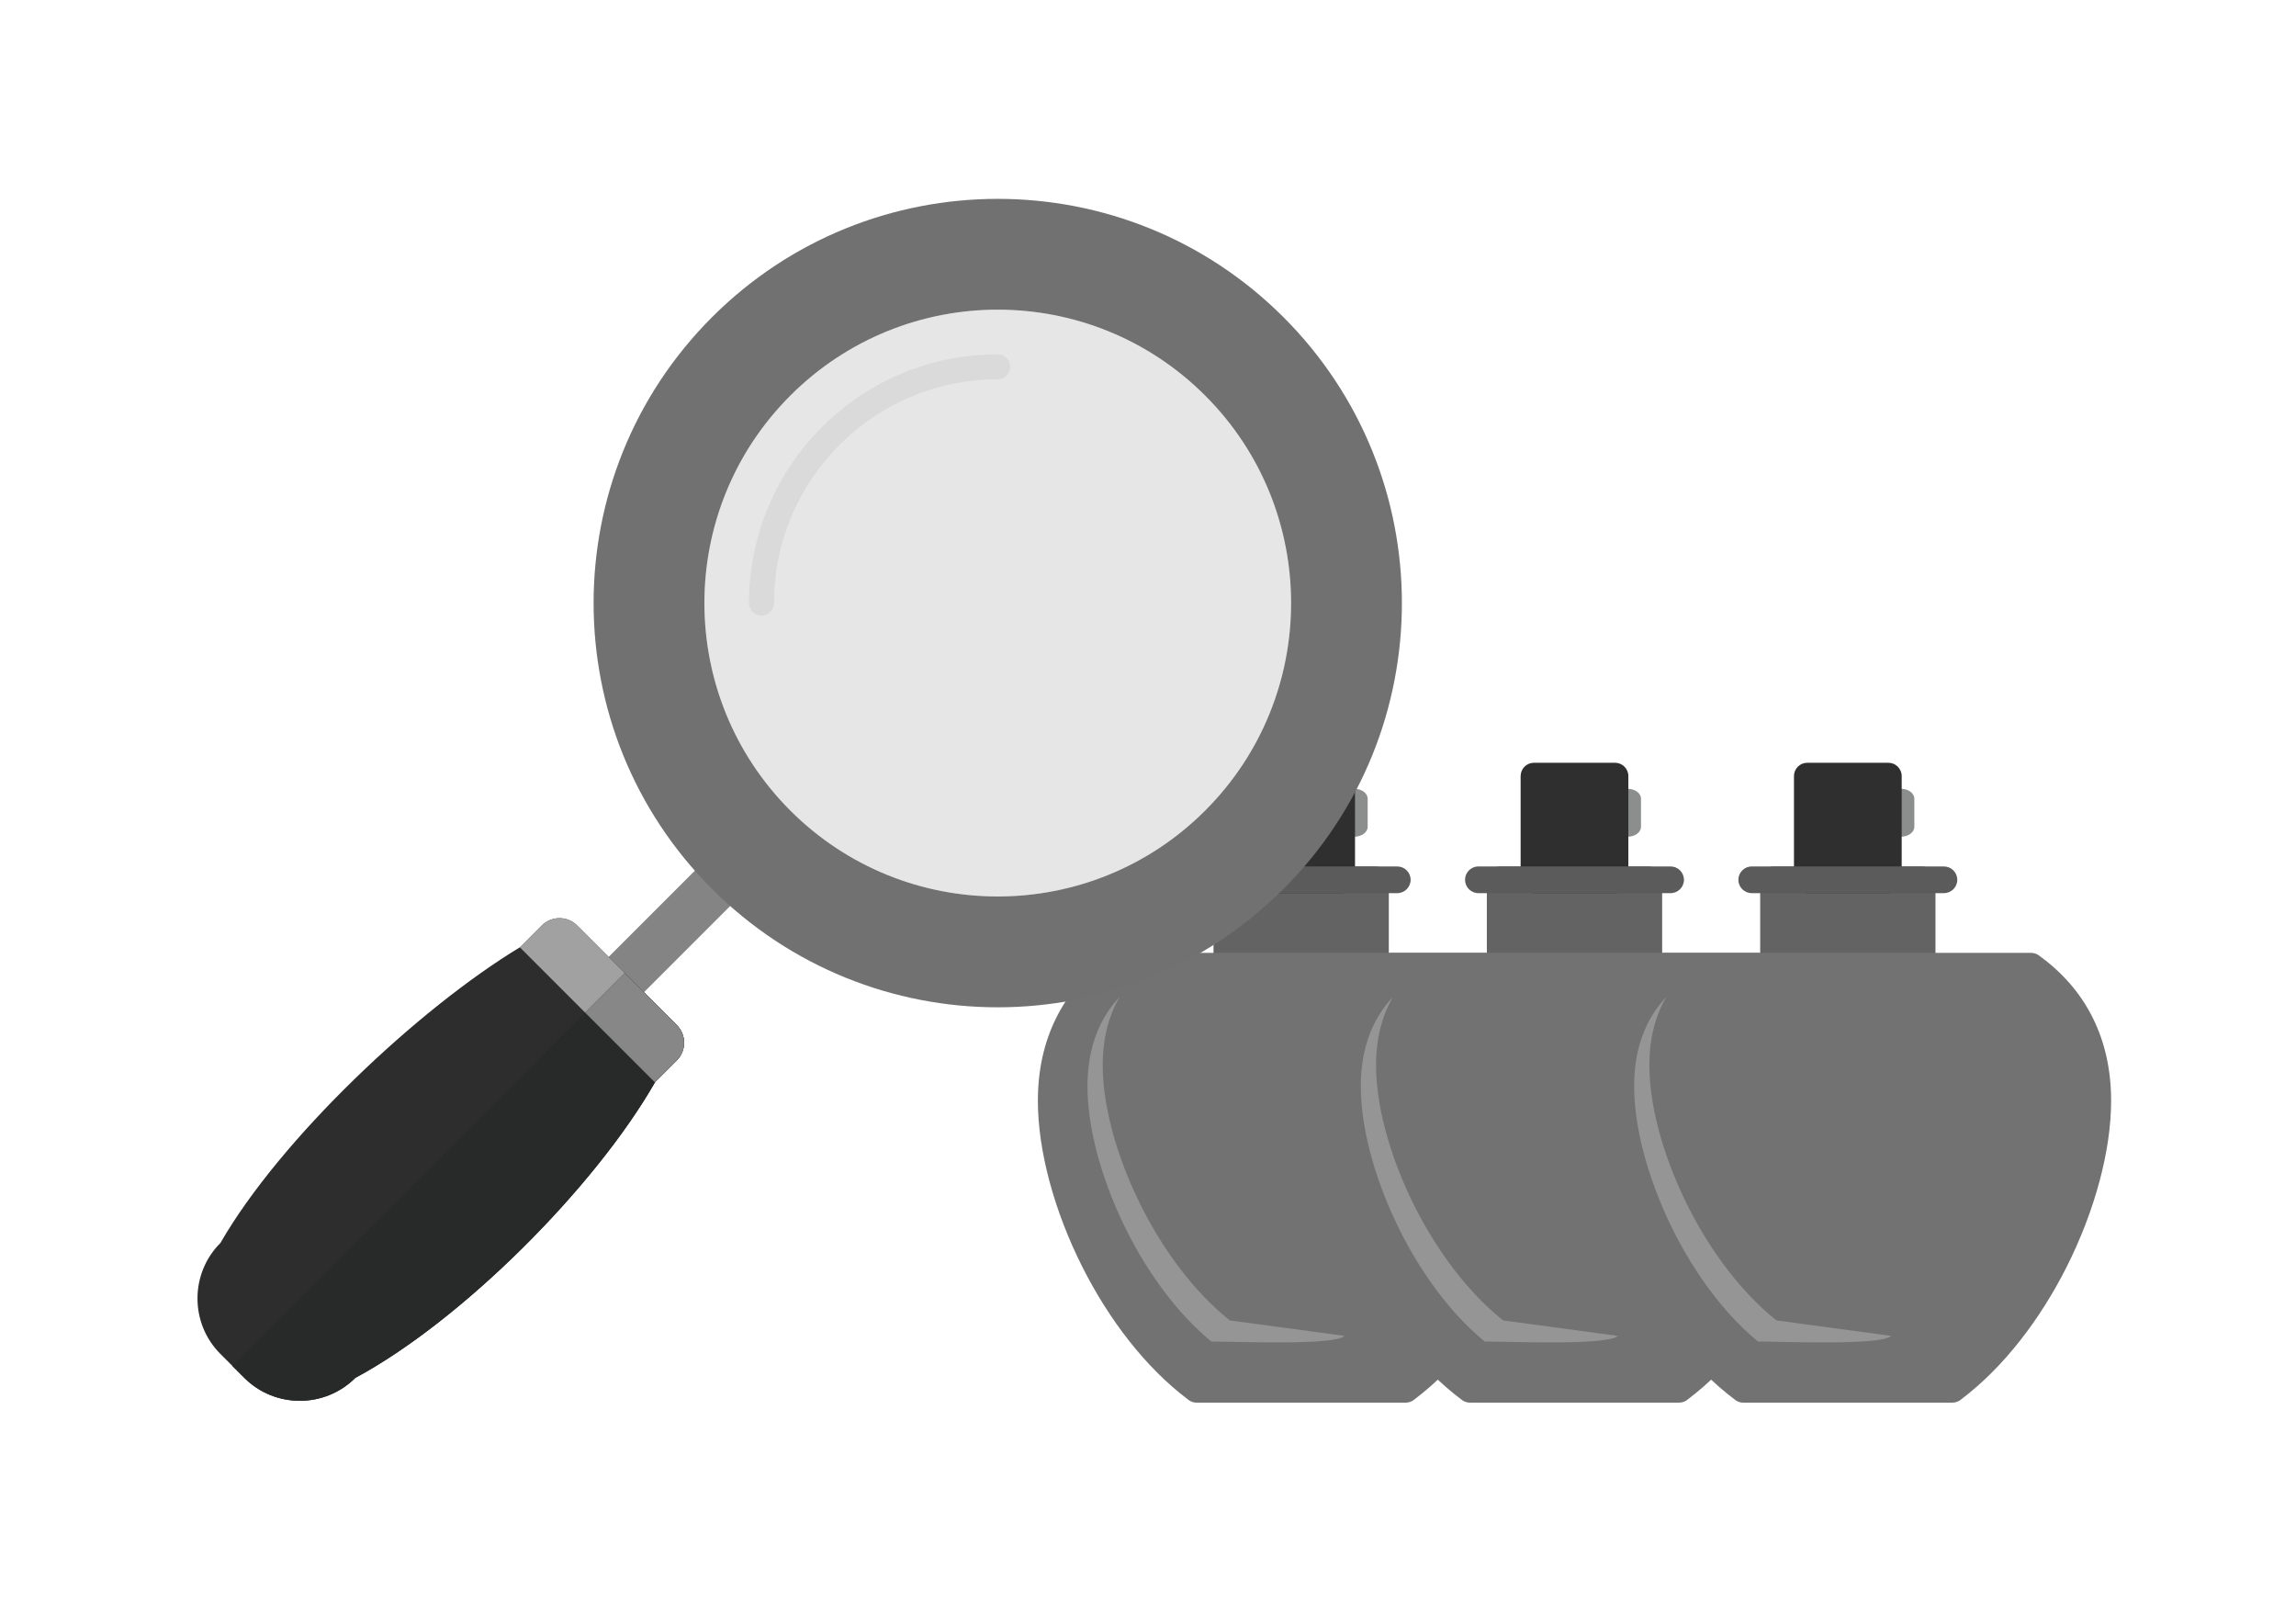 <?xml version="1.0" encoding="UTF-8"?>
<svg width="84px" height="59px" viewBox="0 0 84 59" version="1.1" xmlns="http://www.w3.org/2000/svg" xmlns:xlink="http://www.w3.org/1999/xlink">
    <title>7EDE2FC6-3789-4A83-82A5-3A5967A78B00</title>
    <g id="Fragrance-App---Desktop" stroke="none" stroke-width="1" fill="none" fill-rule="evenodd">
        <g id="App---Landing-Page---Desktop" transform="translate(-678, -839)">
            <g id="Group-3" transform="translate(678, 839)">
                <g id="2780---Perfume-I-Copy" transform="translate(32, 24)">
                    <g id="_276994552" transform="translate(5.571, 3)">
                        <path d="M11.491,3.242 C11.491,3.443 11.709,3.606 11.978,3.606 C12.248,3.606 12.466,3.443 12.466,3.242 L12.466,2.217 C12.466,2.016 12.248,1.853 11.978,1.853 C11.709,1.853 11.491,2.016 11.491,2.217 L11.491,3.242 Z" id="_276995032" fill="#8C8D8D" fill-rule="nonzero"></path>
                        <path d="M12.751,8.831 L7.314,8.831 C7.044,8.831 6.826,8.612 6.826,8.343 L6.826,5.182 C6.826,4.913 7.044,4.694 7.314,4.694 L12.751,4.694 C13.02,4.694 13.239,4.913 13.239,5.182 L13.239,8.343 C13.239,8.612 13.02,8.831 12.751,8.831 Z" id="_276995368" fill="#636364" fill-rule="nonzero"></path>
                        <path d="M11.515,5.67 L8.549,5.67 C8.28,5.67 8.062,5.451 8.062,5.182 L8.062,1.389 C8.062,1.119 8.28,0.901 8.549,0.901 L11.515,0.901 C11.785,0.901 12.003,1.119 12.003,1.389 L12.003,5.182 C12.003,5.451 11.785,5.67 11.515,5.67 Z" id="_276995296" fill="#2F2F2F" fill-rule="nonzero"></path>
                        <path d="M18.037,19.344 C17.082,21.238 15.753,22.997 14.187,24.181 C14.101,24.259 13.986,24.307 13.86,24.307 L6.205,24.307 C6.103,24.307 6,24.275 5.912,24.209 L6.205,23.819 L5.913,24.208 C4.332,23.024 2.99,21.253 2.028,19.344 C1,17.305 0.4,15.096 0.4,13.267 C0.4,12.123 0.633,11.122 1.059,10.256 C1.51,9.34 2.17,8.586 2.992,7.984 C3,7.977 3.008,7.971 3.016,7.965 L3.017,7.966 L3.017,7.966 L3.017,7.965 L3.029,7.956 C3.112,7.893 3.215,7.855 3.326,7.855 L16.738,7.855 C16.837,7.855 16.936,7.885 17.022,7.946 L17.022,7.947 C17.026,7.949 17.03,7.952 17.034,7.955 L17.033,7.957 C17.873,8.564 18.546,9.323 19.001,10.246 C19.43,11.114 19.665,12.118 19.665,13.267 C19.665,15.096 19.064,17.305 18.037,19.344 L18.037,19.344 Z" id="_276995680" fill="#727272" fill-rule="nonzero"></path>
                        <path d="M3.391,9.466 C3.118,9.762 2.882,10.09 2.7,10.459 C2.352,11.167 2.214,11.939 2.214,12.724 C2.214,14.487 2.875,16.479 3.661,18.04 C4.405,19.515 5.455,21.009 6.747,22.072 C7.665,22.072 11.273,22.225 11.617,21.865 L7.419,21.299 C6.095,20.236 5.018,18.742 4.256,17.267 C3.45,15.707 2.772,13.714 2.772,11.951 C2.772,11.166 2.914,10.394 3.271,9.686 C3.309,9.611 3.349,9.538 3.391,9.466 L3.391,9.466 Z" id="_276994312" fill="#959595"></path>
                        <path d="M6.516,4.694 C6.246,4.694 6.028,4.913 6.028,5.182 C6.028,5.451 6.246,5.67 6.516,5.67 L13.549,5.67 C13.818,5.67 14.037,5.451 14.037,5.182 C14.037,4.913 13.818,4.694 13.549,4.694 L6.516,4.694 Z" id="_276994240" fill="#5B5B5B" fill-rule="nonzero"></path>
                    </g>
                    <rect id="Rectangle" x="0" y="0" width="31.208" height="31.208"></rect>
                </g>
                <g id="2780---Perfume-I-Copy" transform="translate(42, 24)">
                    <g id="_276994552" transform="translate(5.571, 3)">
                        <path d="M11.491,3.242 C11.491,3.443 11.709,3.606 11.978,3.606 C12.248,3.606 12.466,3.443 12.466,3.242 L12.466,2.217 C12.466,2.016 12.248,1.853 11.978,1.853 C11.709,1.853 11.491,2.016 11.491,2.217 L11.491,3.242 Z" id="_276995032" fill="#8C8D8D" fill-rule="nonzero"></path>
                        <path d="M12.751,8.831 L7.314,8.831 C7.044,8.831 6.826,8.612 6.826,8.343 L6.826,5.182 C6.826,4.913 7.044,4.694 7.314,4.694 L12.751,4.694 C13.02,4.694 13.239,4.913 13.239,5.182 L13.239,8.343 C13.239,8.612 13.02,8.831 12.751,8.831 Z" id="_276995368" fill="#636364" fill-rule="nonzero"></path>
                        <path d="M11.515,5.67 L8.549,5.67 C8.28,5.67 8.062,5.451 8.062,5.182 L8.062,1.389 C8.062,1.119 8.28,0.901 8.549,0.901 L11.515,0.901 C11.785,0.901 12.003,1.119 12.003,1.389 L12.003,5.182 C12.003,5.451 11.785,5.67 11.515,5.67 Z" id="_276995296" fill="#2F2F2F" fill-rule="nonzero"></path>
                        <path d="M18.037,19.344 C17.082,21.238 15.753,22.997 14.187,24.181 C14.101,24.259 13.986,24.307 13.86,24.307 L6.205,24.307 C6.103,24.307 6,24.275 5.912,24.209 L6.205,23.819 L5.913,24.208 C4.332,23.024 2.99,21.253 2.028,19.344 C1,17.305 0.4,15.096 0.4,13.267 C0.4,12.123 0.633,11.122 1.059,10.256 C1.51,9.34 2.17,8.586 2.992,7.984 C3,7.977 3.008,7.971 3.016,7.965 L3.017,7.966 L3.017,7.966 L3.017,7.965 L3.029,7.956 C3.112,7.893 3.215,7.855 3.326,7.855 L16.738,7.855 C16.837,7.855 16.936,7.885 17.022,7.946 L17.022,7.947 C17.026,7.949 17.03,7.952 17.034,7.955 L17.033,7.957 C17.873,8.564 18.546,9.323 19.001,10.246 C19.43,11.114 19.665,12.118 19.665,13.267 C19.665,15.096 19.064,17.305 18.037,19.344 L18.037,19.344 Z" id="_276995680" fill="#727272" fill-rule="nonzero"></path>
                        <path d="M3.391,9.466 C3.118,9.762 2.882,10.09 2.7,10.459 C2.352,11.167 2.214,11.939 2.214,12.724 C2.214,14.487 2.875,16.479 3.661,18.04 C4.405,19.515 5.455,21.009 6.747,22.072 C7.665,22.072 11.273,22.225 11.617,21.865 L7.419,21.299 C6.095,20.236 5.018,18.742 4.256,17.267 C3.45,15.707 2.772,13.714 2.772,11.951 C2.772,11.166 2.914,10.394 3.271,9.686 C3.309,9.611 3.349,9.538 3.391,9.466 L3.391,9.466 Z" id="_276994312" fill="#959595"></path>
                        <path d="M6.516,4.694 C6.246,4.694 6.028,4.913 6.028,5.182 C6.028,5.451 6.246,5.67 6.516,5.67 L13.549,5.67 C13.818,5.67 14.037,5.451 14.037,5.182 C14.037,4.913 13.818,4.694 13.549,4.694 L6.516,4.694 Z" id="_276994240" fill="#5B5B5B" fill-rule="nonzero"></path>
                    </g>
                    <rect id="Rectangle" x="0" y="0" width="31.208" height="31.208"></rect>
                </g>
                <g id="2780---Perfume-I-Copy" transform="translate(52, 24)">
                    <g id="_276994552" transform="translate(5.571, 3)">
                        <path d="M11.491,3.242 C11.491,3.443 11.709,3.606 11.978,3.606 C12.248,3.606 12.466,3.443 12.466,3.242 L12.466,2.217 C12.466,2.016 12.248,1.853 11.978,1.853 C11.709,1.853 11.491,2.016 11.491,2.217 L11.491,3.242 Z" id="_276995032" fill="#8C8D8D" fill-rule="nonzero"></path>
                        <path d="M12.751,8.831 L7.314,8.831 C7.044,8.831 6.826,8.612 6.826,8.343 L6.826,5.182 C6.826,4.913 7.044,4.694 7.314,4.694 L12.751,4.694 C13.02,4.694 13.239,4.913 13.239,5.182 L13.239,8.343 C13.239,8.612 13.02,8.831 12.751,8.831 Z" id="_276995368" fill="#636364" fill-rule="nonzero"></path>
                        <path d="M11.515,5.67 L8.549,5.67 C8.28,5.67 8.062,5.451 8.062,5.182 L8.062,1.389 C8.062,1.119 8.28,0.901 8.549,0.901 L11.515,0.901 C11.785,0.901 12.003,1.119 12.003,1.389 L12.003,5.182 C12.003,5.451 11.785,5.67 11.515,5.67 Z" id="_276995296" fill="#2F2F2F" fill-rule="nonzero"></path>
                        <path d="M18.037,19.344 C17.082,21.238 15.753,22.997 14.187,24.181 C14.101,24.259 13.986,24.307 13.86,24.307 L6.205,24.307 C6.103,24.307 6,24.275 5.912,24.209 L6.205,23.819 L5.913,24.208 C4.332,23.024 2.99,21.253 2.028,19.344 C1,17.305 0.4,15.096 0.4,13.267 C0.4,12.123 0.633,11.122 1.059,10.256 C1.51,9.34 2.17,8.586 2.992,7.984 C3,7.977 3.008,7.971 3.016,7.965 L3.017,7.966 L3.017,7.966 L3.017,7.965 L3.029,7.956 C3.112,7.893 3.215,7.855 3.326,7.855 L16.738,7.855 C16.837,7.855 16.936,7.885 17.022,7.946 L17.022,7.947 C17.026,7.949 17.03,7.952 17.034,7.955 L17.033,7.957 C17.873,8.564 18.546,9.323 19.001,10.246 C19.43,11.114 19.665,12.118 19.665,13.267 C19.665,15.096 19.064,17.305 18.037,19.344 L18.037,19.344 Z" id="_276995680" fill="#727272" fill-rule="nonzero"></path>
                        <path d="M3.391,9.466 C3.118,9.762 2.882,10.09 2.7,10.459 C2.352,11.167 2.214,11.939 2.214,12.724 C2.214,14.487 2.875,16.479 3.661,18.04 C4.405,19.515 5.455,21.009 6.747,22.072 C7.665,22.072 11.273,22.225 11.617,21.865 L7.419,21.299 C6.095,20.236 5.018,18.742 4.256,17.267 C3.45,15.707 2.772,13.714 2.772,11.951 C2.772,11.166 2.914,10.394 3.271,9.686 C3.309,9.611 3.349,9.538 3.391,9.466 L3.391,9.466 Z" id="_276994312" fill="#959595"></path>
                        <path d="M6.516,4.694 C6.246,4.694 6.028,4.913 6.028,5.182 C6.028,5.451 6.246,5.67 6.516,5.67 L13.549,5.67 C13.818,5.67 14.037,5.451 14.037,5.182 C14.037,4.913 13.818,4.694 13.549,4.694 L6.516,4.694 Z" id="_276994240" fill="#5B5B5B" fill-rule="nonzero"></path>
                    </g>
                    <rect id="Rectangle" x="0" y="0" width="31.208" height="31.208"></rect>
                </g>
                <g id="3402---Magnifying-Glass">
                    <g id="_374330168" transform="translate(7, 7)">
                        <path d="M40.235,15.06 C40.235,12.313 39.188,9.566 37.092,7.471 C34.997,5.375 32.25,4.327 29.503,4.327 C26.757,4.327 24.01,5.375 21.914,7.471 C19.819,9.566 18.771,12.313 18.771,15.06 C18.771,17.806 19.819,20.553 21.914,22.649 C24.01,24.744 26.757,25.792 29.503,25.792 C32.25,25.792 34.997,24.744 37.092,22.649 C39.188,20.553 40.235,17.806 40.235,15.06 Z" id="_374330912" fill="#CFCFD0" opacity="0.5"></path>
                        <path d="M20.19,25.665 C20.547,25.308 20.547,24.73 20.19,24.373 C19.833,24.016 19.254,24.016 18.897,24.373 L13.252,30.018 C12.895,30.375 12.895,30.954 13.252,31.311 C13.609,31.668 14.187,31.668 14.544,31.311 L20.19,25.665 Z" id="_374330744" fill="#848484" fill-rule="nonzero"></path>
                        <path d="M39.958,4.604 C42.846,7.492 44.289,11.276 44.289,15.06 C44.289,18.844 42.846,22.628 39.958,25.515 C37.071,28.402 33.287,29.846 29.503,29.846 C25.719,29.846 21.935,28.402 19.048,25.515 C16.161,22.628 14.717,18.844 14.717,15.06 C14.717,11.276 16.161,7.492 19.048,4.604 C21.935,1.717 25.719,0.274 29.503,0.274 C33.287,0.274 37.071,1.717 39.958,4.604 Z M40.235,15.06 C40.235,12.313 39.188,9.566 37.092,7.471 C34.997,5.375 32.25,4.327 29.503,4.327 C26.756,4.327 24.01,5.375 21.914,7.471 C19.819,9.566 18.771,12.313 18.771,15.06 C18.771,17.806 19.819,20.553 21.914,22.649 C24.01,24.744 26.756,25.792 29.503,25.792 C32.25,25.792 34.997,24.744 37.092,22.649 C39.188,20.553 40.235,17.806 40.235,15.06 Z" id="_374329880" fill="#717171" fill-rule="nonzero"></path>
                        <path d="M20.403,15.06 C20.403,15.312 20.608,15.517 20.861,15.517 C21.113,15.517 21.318,15.312 21.318,15.06 C21.318,12.799 22.234,10.753 23.715,9.272 C25.196,7.79 27.243,6.874 29.503,6.874 C29.756,6.874 29.96,6.669 29.96,6.417 C29.96,6.165 29.756,5.96 29.503,5.96 C26.99,5.96 24.715,6.978 23.069,8.625 C21.422,10.272 20.403,12.547 20.403,15.06 L20.403,15.06 Z" id="_374330600" fill="#DADADA" fill-rule="nonzero"></path>
                        <g id="Group" transform="translate(0, 26.214)">
                            <g>
                                <path d="M1.939,17.188 L1.064,16.312 C0.504,15.753 0.225,15.017 0.225,14.282 C0.225,13.547 0.504,12.811 1.064,12.252 C3.262,8.437 8.288,3.695 12.034,1.428 L12.817,0.644 L12.822,0.639 C13.179,0.282 13.758,0.282 14.115,0.639 L14.115,0.639 L17.753,4.277 L17.759,4.282 C18.116,4.639 18.116,5.218 17.759,5.575 L17.758,5.575 L16.97,6.364 C14.763,10.228 9.872,15.11 5.999,17.188 C5.44,17.747 4.704,18.026 3.969,18.026 C3.234,18.026 2.498,17.747 1.939,17.188 L1.939,17.188 Z" id="_374330528" fill="#2D2D2D" fill-rule="nonzero"></path>
                                <path d="M13.77,3.188 L15.063,4.481 L16.961,6.379 C16.964,6.374 16.967,6.369 16.97,6.364 L17.759,5.575 C18.116,5.218 18.116,4.639 17.759,4.282 L17.753,4.277 L16.51,3.034 L15.217,1.741 L14.115,0.639 C13.758,0.282 13.18,0.282 12.822,0.639 L12.817,0.644 L12.034,1.428 C12.029,1.431 12.024,1.434 12.019,1.437 L13.77,3.188 L13.77,3.188 Z" id="_374330048" fill="#A1A1A1"></path>
                            </g>
                            <g transform="translate(0.5, 2.071)">
                                <path d="M1.439,15.116 L0.994,14.671 L15.356,0.308 L17.253,2.206 L17.259,2.211 C17.616,2.568 17.616,3.147 17.259,3.504 L17.259,3.504 L16.47,4.292 C14.263,8.156 9.372,13.038 5.5,15.116 C4.94,15.675 4.204,15.955 3.469,15.955 C2.734,15.955 1.998,15.675 1.439,15.116 L1.439,15.116 Z" id="_374330144" fill="#282929" fill-rule="nonzero"></path>
                                <path d="M15.356,0.308 L13.909,1.756 L14.563,2.41 L16.461,4.307 C16.464,4.302 16.467,4.297 16.47,4.292 L17.259,3.504 C17.616,3.147 17.616,2.568 17.259,2.211 L17.253,2.206 L16.01,0.962 L15.356,0.308 L15.356,0.308 Z" id="_374330312" fill="#878787"></path>
                            </g>
                        </g>
                    </g>
                    <rect id="Rectangle" x="0" y="0" width="58.514" height="58.514"></rect>
                </g>
            </g>
        </g>
    </g>
</svg>